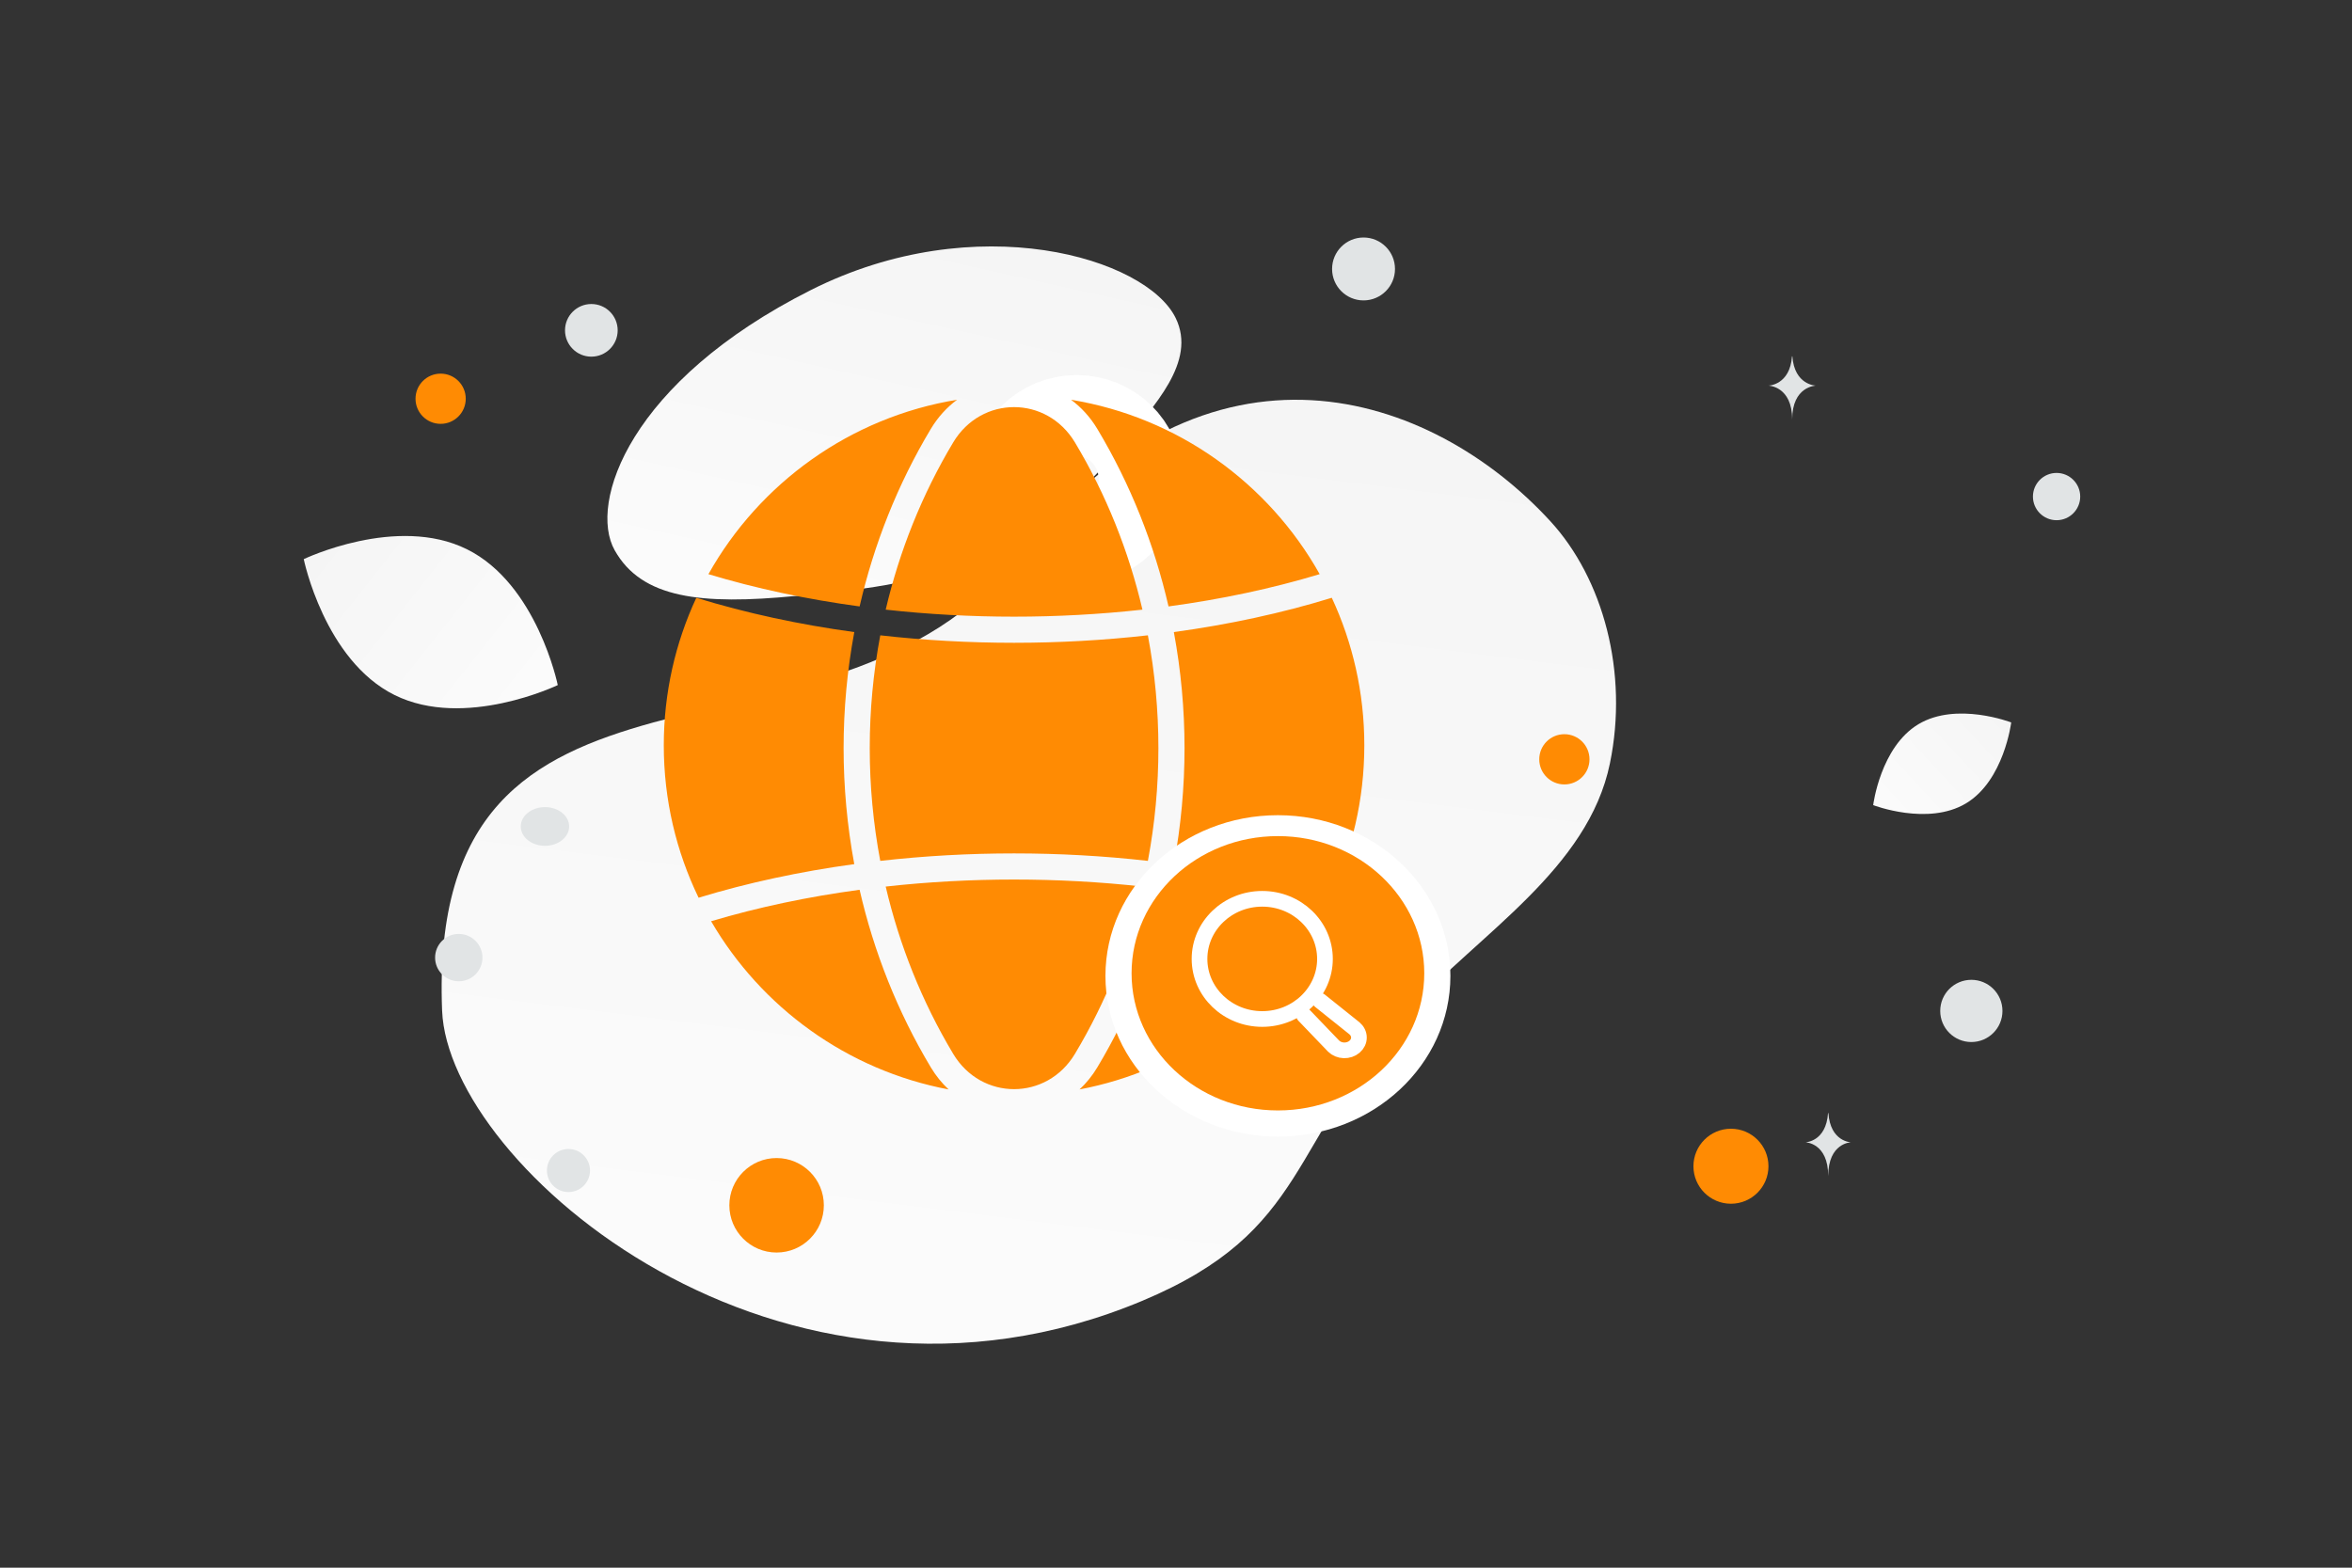 <svg width="900" height="600" viewBox="0 0 900 600" fill="none" xmlns="http://www.w3.org/2000/svg">
<rect x="0" y="0" width="900" height="600" fill="#333333" stroke="none"/>
<path d="M169.172 386.777C171.518 446.292 298.588 555.825 437.093 497.864C501.51 470.905 492.659 437.028 538.864 386.948C566.405 357.099 607.704 332.606 616.036 292.195C623.236 257.314 613.446 221.467 593.219 199.453C547.727 149.943 462.565 121.111 389.917 212.668C317.269 304.225 163.14 233.284 169.172 386.777V386.777Z" fill="url(#paint0_linear_12:361)"/>
<path d="M235.202 210.584C245.553 229.059 268.225 231.598 304.547 228.087C331.863 225.442 356.773 223.395 384.092 208.5C403.213 198.083 418.348 183.988 429.395 170.299C441.367 155.468 458.075 138.543 449.884 121.728C438.628 98.63 373.531 79.176 310.32 110.989C240.883 145.947 225.075 192.528 235.202 210.584V210.584Z" fill="url(#paint1_linear_12:361)"/>
<path d="M150.98 266.006C177.816 279.318 213.434 262.201 213.434 262.201C213.434 262.201 205.518 223.508 178.668 210.215C151.832 196.903 116.228 214.001 116.228 214.001C116.228 214.001 124.144 252.694 150.98 266.006V266.006Z" fill="url(#paint2_linear_12:361)"/>
<path d="M752.281 307.479C737.701 316.218 716.783 308.14 716.783 308.14C716.783 308.14 719.518 285.896 734.107 277.168C748.688 268.429 769.597 276.497 769.597 276.497C769.597 276.497 766.862 298.74 752.281 307.479V307.479Z" fill="url(#paint3_linear_12:361)"/>
<path d="M217.525 456.236C222.077 456.236 225.767 452.546 225.767 447.994C225.767 443.442 222.077 439.752 217.525 439.752C212.973 439.752 209.283 443.442 209.283 447.994C209.283 452.546 212.973 456.236 217.525 456.236Z" fill="#E1E4E5"/>
<path d="M754.34 398.818C760.916 398.818 766.246 393.487 766.246 386.912C766.246 380.336 760.916 375.006 754.34 375.006C747.765 375.006 742.434 380.336 742.434 386.912C742.434 393.487 747.765 398.818 754.34 398.818Z" fill="#E1E4E5"/>
<path d="M175.551 375.564C180.555 375.564 184.612 371.507 184.612 366.503C184.612 361.499 180.555 357.442 175.551 357.442C170.547 357.442 166.49 361.499 166.49 366.503C166.49 371.507 170.547 375.564 175.551 375.564Z" fill="#E1E4E5"/>
<path d="M226.281 136.503C231.845 136.503 236.355 131.993 236.355 126.429C236.355 120.865 231.845 116.355 226.281 116.355C220.717 116.355 216.207 120.865 216.207 126.429C216.207 131.993 220.717 136.503 226.281 136.503Z" fill="#E1E4E5"/>
<path d="M777.908 190.052C777.908 195.048 781.958 199.098 786.954 199.098C791.95 199.098 796 195.048 796 190.052C796 185.056 791.95 181.006 786.954 181.006C781.958 181.006 777.908 185.056 777.908 190.052Z" fill="#E1E4E5"/>
<path d="M521.763 114.972C528.41 114.972 533.798 109.584 533.798 102.937C533.798 96.29 528.41 90.902 521.763 90.902C515.116 90.902 509.728 96.29 509.728 102.937C509.728 109.584 515.116 114.972 521.763 114.972Z" fill="#E1E4E5"/>
<path d="M208.532 323.717C213.645 323.717 217.789 320.401 217.789 316.311C217.789 312.221 213.645 308.905 208.532 308.905C203.42 308.905 199.275 312.221 199.275 316.311C199.275 320.401 203.42 323.717 208.532 323.717Z" fill="#E1E4E5"/>
<path d="M685.851 136.358H685.719C684.938 147.423 676.709 147.593 676.709 147.593C676.709 147.593 685.783 147.77 685.783 160.555C685.783 147.77 694.857 147.593 694.857 147.593C694.857 147.593 686.632 147.423 685.851 136.358ZM699.637 425.988H699.51C698.76 437.02 690.86 437.19 690.86 437.19C690.86 437.19 699.572 437.366 699.572 450.113C699.572 437.366 708.284 437.19 708.284 437.19C708.284 437.19 700.386 437.02 699.637 425.988Z" fill="#E1E4E5"/>
<path d="M411.972 168C403.117 168 396 174.982 396 183.528C396 192.074 403.173 199 412.028 199C420.882 199 428 192.074 428 183.472C428.056 174.982 420.882 168 411.972 168Z" stroke="white" stroke-width="48.925" stroke-linecap="round" stroke-linejoin="round"/>
<path d="M598.613 281C593.304 281 589 285.304 589 290.613C589 295.922 593.304 300.226 598.613 300.226C603.922 300.226 608.226 295.922 608.226 290.613C608.226 285.304 603.922 281 598.613 281Z" fill="#FF8B03"/>
<path d="M297.168 443.219C287.183 443.219 279.088 451.314 279.088 461.299C279.088 471.284 287.183 479.379 297.168 479.379C307.153 479.379 315.248 471.284 315.248 461.299C315.248 451.314 307.153 443.219 297.168 443.219Z" fill="#FF8B03"/>
<path d="M662.352 460.704C654.426 460.704 648 454.278 648 446.352C648 438.426 654.426 432 662.352 432C670.278 432 676.704 438.426 676.704 446.352C676.704 454.278 670.278 460.704 662.352 460.704Z" fill="#FF8B03"/>
<path d="M168.609 162.218C163.302 162.218 159 157.916 159 152.609C159 147.302 163.302 143 168.609 143C173.916 143 178.218 147.302 178.218 152.609C178.218 157.916 173.916 162.218 168.609 162.218Z" fill="#FF8B03"/>
<path fill-rule="evenodd" clip-rule="evenodd" d="M366.225 153C362.349 155.872 358.906 159.606 356.155 164.2C343.452 185.409 334.378 208.378 328.934 232.102C308.852 229.392 289.362 225.274 271.077 219.749C290.637 184.907 325.317 159.693 366.225 153V153ZM266.444 228.79C285.529 234.672 305.899 239.047 326.896 241.916C321.447 271.268 321.446 301.372 326.892 330.725C306.216 333.552 286.149 337.839 267.319 343.587C258.785 325.955 254 306.169 254 285.266C254 265.089 258.458 245.953 266.444 228.79V228.79ZM272.108 352.587C291.31 385.58 324.193 409.629 362.985 416.961C360.42 414.564 358.113 411.731 356.156 408.463C343.449 387.248 334.373 364.271 328.929 340.54C309.225 343.2 290.091 347.216 272.108 352.587V352.587ZM338.91 339.314C344.147 361.679 352.755 383.324 364.735 403.324V403.325C375.532 421.359 400.543 421.359 411.34 403.325L411.341 403.324C423.32 383.324 431.928 361.679 437.165 339.314C404.829 335.728 371.244 335.728 338.91 339.314ZM447.146 340.54C441.702 364.271 432.627 387.248 419.92 408.463C417.963 411.73 415.657 414.561 413.094 416.958C451.881 409.621 484.758 385.572 503.957 352.582C485.976 347.213 466.845 343.199 447.146 340.54V340.54ZM508.745 343.581C489.917 337.836 469.854 333.551 449.183 330.725C454.63 301.371 454.628 271.266 449.179 241.913C470.171 239.043 490.536 234.667 509.615 228.785C517.602 245.949 522.062 265.087 522.062 285.266C522.062 306.167 517.278 325.95 508.745 343.581ZM439.242 329.484C405.547 325.671 370.526 325.671 336.834 329.484C331.466 300.959 331.467 271.682 336.838 243.157C370.53 246.969 405.548 246.968 439.237 243.154C444.609 271.68 444.61 300.958 439.242 329.484ZM338.915 233.328C371.249 236.912 404.829 236.911 437.16 233.325C431.922 210.968 423.316 189.331 411.341 169.338C400.527 151.301 375.531 151.306 364.735 169.337V169.338C352.759 189.332 344.153 210.97 338.915 233.328V233.328ZM447.141 232.098C467.218 229.387 486.703 225.269 504.982 219.743C485.422 184.906 450.747 159.696 409.845 153.001C413.721 155.873 417.166 159.606 419.919 164.198L419.92 164.2C432.622 185.408 441.696 208.376 447.141 232.098V232.098Z" fill="#FF8B03"/>
<path fill-rule="evenodd" clip-rule="evenodd" d="M489 422.7C518.161 422.7 541.8 400.672 541.8 373.5C541.8 346.328 518.161 324.3 489 324.3C459.839 324.3 436.2 346.328 436.2 373.5C436.2 400.672 459.839 422.7 489 422.7V422.7ZM489 435C525.451 435 555 407.465 555 373.5C555 339.534 525.451 312 489 312C452.549 312 423 339.534 423 373.5C423 407.465 452.549 435 489 435Z" fill="white"/>
<path d="M489 425C519.928 425 545 401.495 545 372.5C545 343.505 519.928 320 489 320C458.072 320 433 343.505 433 372.5C433 401.495 458.072 425 489 425Z" fill="#FF8B03"/>
<path d="M483 390C469.745 390 459 379.703 459 367C459 354.297 469.745 344 483 344C496.255 344 507 354.297 507 367C507 379.703 496.255 390 483 390Z" stroke="white" stroke-width="6" stroke-linecap="round" stroke-linejoin="round"/>
<path d="M505.078 383L518.286 393.566C518.826 394.021 519.256 394.568 519.551 395.174C519.845 395.78 519.998 396.431 520 397.09C520.002 397.749 519.853 398.402 519.562 399.009C519.271 399.616 518.844 400.165 518.307 400.623C517.77 401.081 517.133 401.439 516.435 401.675C515.737 401.911 514.992 402.021 514.245 401.997C513.498 401.973 512.764 401.817 512.088 401.537C511.411 401.258 510.805 400.86 510.306 400.37L499 388.594" stroke="white" stroke-width="6" stroke-linecap="round" stroke-linejoin="round"/>
<defs>
<linearGradient id="paint0_linear_12:361" x1="340.86" y1="728.718" x2="465.681" y2="-268.593" gradientUnits="userSpaceOnUse">
<stop stop-color="white"/>
<stop offset="1" stop-color="#EEEEEE"/>
</linearGradient>
<linearGradient id="paint1_linear_12:361" x1="304.939" y1="330.319" x2="397.207" y2="-84.296" gradientUnits="userSpaceOnUse">
<stop stop-color="white"/>
<stop offset="1" stop-color="#EEEEEE"/>
</linearGradient>
<linearGradient id="paint2_linear_12:361" x1="254.033" y1="307.53" x2="32.688" y2="132.445" gradientUnits="userSpaceOnUse">
<stop stop-color="white"/>
<stop offset="1" stop-color="#EEEEEE"/>
</linearGradient>
<linearGradient id="paint3_linear_12:361" x1="695.859" y1="335.608" x2="813.178" y2="226.603" gradientUnits="userSpaceOnUse">
<stop stop-color="white"/>
<stop offset="1" stop-color="#EEEEEE"/>
</linearGradient>
</defs>
</svg>
